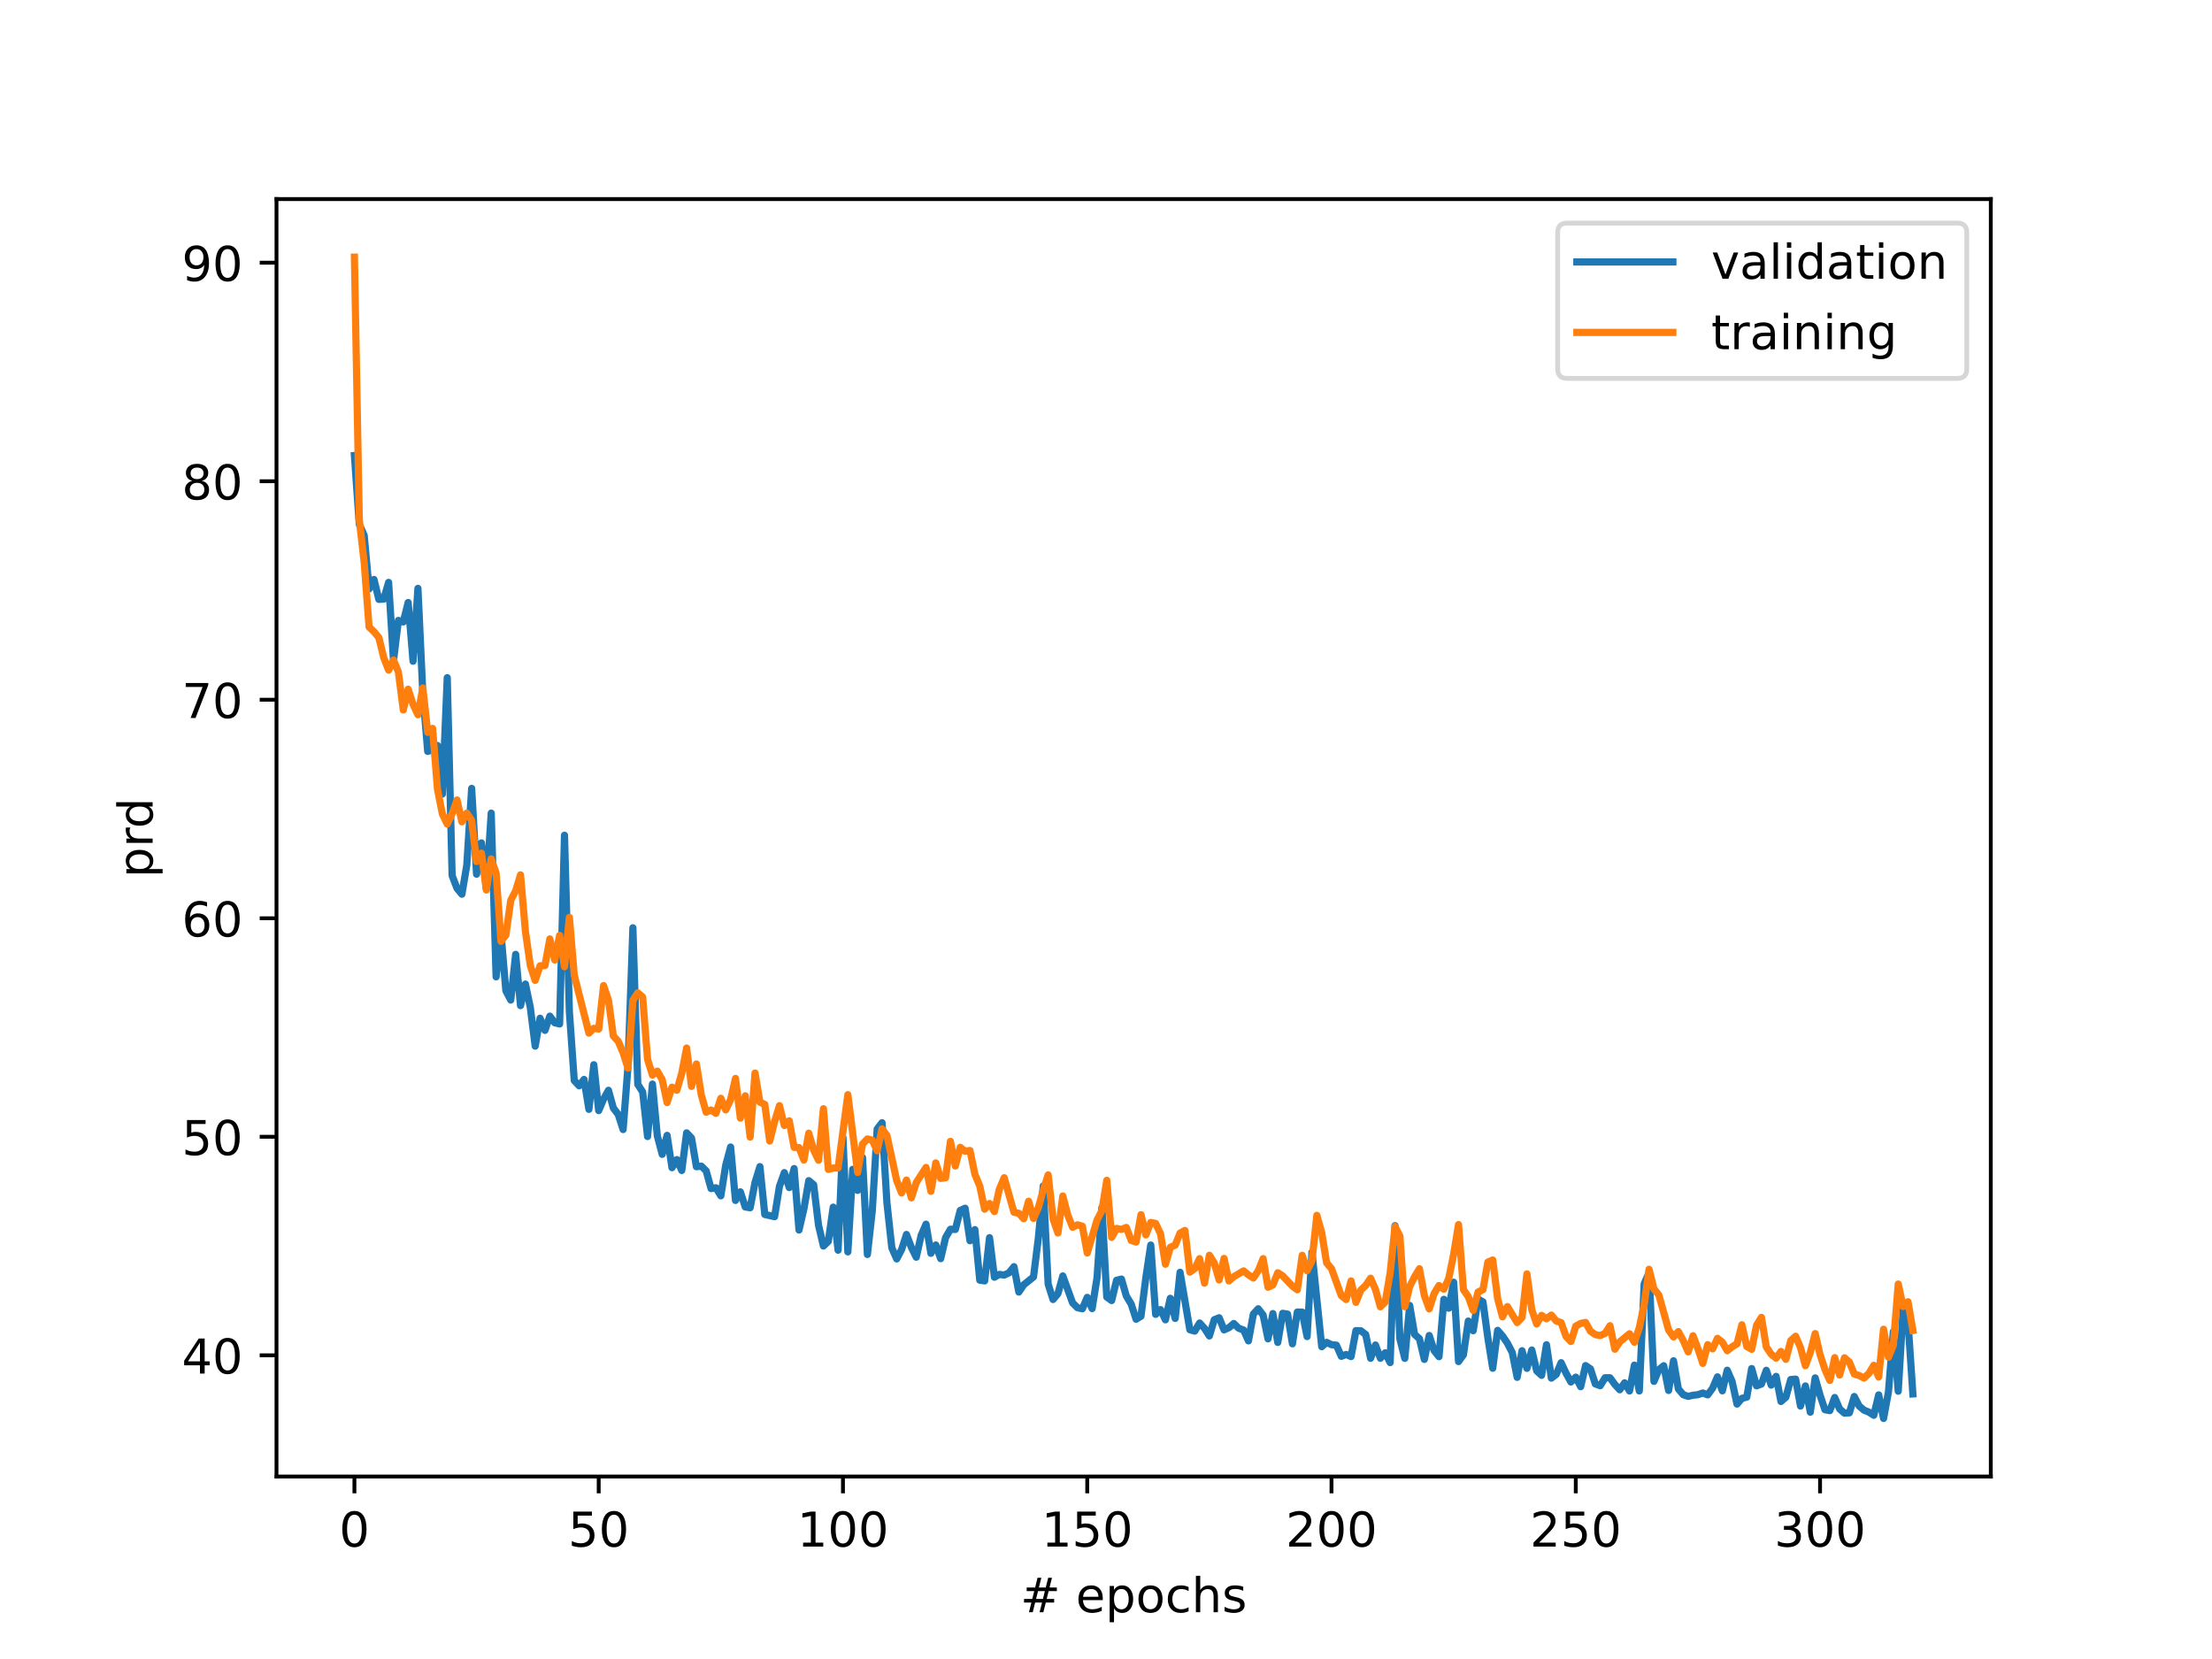 <?xml version="1.0" encoding="utf-8" standalone="no"?>
<!DOCTYPE svg PUBLIC "-//W3C//DTD SVG 1.1//EN"
  "http://www.w3.org/Graphics/SVG/1.1/DTD/svg11.dtd">
<!-- Created with matplotlib (https://matplotlib.org/) -->
<svg height="345.6pt" version="1.1" viewBox="0 0 460.8 345.6" width="460.8pt" xmlns="http://www.w3.org/2000/svg" xmlns:xlink="http://www.w3.org/1999/xlink">
 <defs>
  <style type="text/css">
*{stroke-linecap:butt;stroke-linejoin:round;}
  </style>
 </defs>
 <g id="figure_1">
  <g id="patch_1">
   <path d="M 0 345.6 
L 460.8 345.6 
L 460.8 0 
L 0 0 
z
" style="fill:#ffffff;"/>
  </g>
  <g id="axes_1">
   <g id="patch_2">
    <path d="M 57.6 307.584 
L 414.72 307.584 
L 414.72 41.472 
L 57.6 41.472 
z
" style="fill:#ffffff;"/>
   </g>
   <g id="matplotlib.axis_1">
    <g id="xtick_1">
     <g id="line2d_1">
      <defs>
       <path d="M 0 0 
L 0 3.5 
" id="m6b36d7f1b2" style="stroke:#000000;stroke-width:0.8;"/>
      </defs>
      <g>
       <use style="stroke:#000000;stroke-width:0.8;" x="73.833" xlink:href="#m6b36d7f1b2" y="307.584"/>
      </g>
     </g>
     <g id="text_1">
      <!-- 0 -->
      <defs>
       <path d="M 31.781 66.406 
Q 24.172 66.406 20.328 58.906 
Q 16.5 51.422 16.5 36.375 
Q 16.5 21.391 20.328 13.891 
Q 24.172 6.391 31.781 6.391 
Q 39.453 6.391 43.281 13.891 
Q 47.125 21.391 47.125 36.375 
Q 47.125 51.422 43.281 58.906 
Q 39.453 66.406 31.781 66.406 
z
M 31.781 74.219 
Q 44.047 74.219 50.516 64.516 
Q 56.984 54.828 56.984 36.375 
Q 56.984 17.969 50.516 8.266 
Q 44.047 -1.422 31.781 -1.422 
Q 19.531 -1.422 13.062 8.266 
Q 6.594 17.969 6.594 36.375 
Q 6.594 54.828 13.062 64.516 
Q 19.531 74.219 31.781 74.219 
z
" id="DejaVuSans-48"/>
      </defs>
      <g transform="translate(70.651 322.182)scale(0.1 -0.1)">
       <use xlink:href="#DejaVuSans-48"/>
      </g>
     </g>
    </g>
    <g id="xtick_2">
     <g id="line2d_2">
      <g>
       <use style="stroke:#000000;stroke-width:0.8;" x="124.719" xlink:href="#m6b36d7f1b2" y="307.584"/>
      </g>
     </g>
     <g id="text_2">
      <!-- 50 -->
      <defs>
       <path d="M 10.797 72.906 
L 49.516 72.906 
L 49.516 64.594 
L 19.828 64.594 
L 19.828 46.734 
Q 21.969 47.469 24.109 47.828 
Q 26.266 48.188 28.422 48.188 
Q 40.625 48.188 47.75 41.5 
Q 54.891 34.812 54.891 23.391 
Q 54.891 11.625 47.562 5.094 
Q 40.234 -1.422 26.906 -1.422 
Q 22.312 -1.422 17.547 -0.641 
Q 12.797 0.141 7.719 1.703 
L 7.719 11.625 
Q 12.109 9.234 16.797 8.062 
Q 21.484 6.891 26.703 6.891 
Q 35.156 6.891 40.078 11.328 
Q 45.016 15.766 45.016 23.391 
Q 45.016 31 40.078 35.438 
Q 35.156 39.891 26.703 39.891 
Q 22.75 39.891 18.812 39.016 
Q 14.891 38.141 10.797 36.281 
z
" id="DejaVuSans-53"/>
      </defs>
      <g transform="translate(118.357 322.182)scale(0.1 -0.1)">
       <use xlink:href="#DejaVuSans-53"/>
       <use x="63.623" xlink:href="#DejaVuSans-48"/>
      </g>
     </g>
    </g>
    <g id="xtick_3">
     <g id="line2d_3">
      <g>
       <use style="stroke:#000000;stroke-width:0.8;" x="175.605" xlink:href="#m6b36d7f1b2" y="307.584"/>
      </g>
     </g>
     <g id="text_3">
      <!-- 100 -->
      <defs>
       <path d="M 12.406 8.297 
L 28.516 8.297 
L 28.516 63.922 
L 10.984 60.406 
L 10.984 69.391 
L 28.422 72.906 
L 38.281 72.906 
L 38.281 8.297 
L 54.391 8.297 
L 54.391 0 
L 12.406 0 
z
" id="DejaVuSans-49"/>
      </defs>
      <g transform="translate(166.062 322.182)scale(0.1 -0.1)">
       <use xlink:href="#DejaVuSans-49"/>
       <use x="63.623" xlink:href="#DejaVuSans-48"/>
       <use x="127.246" xlink:href="#DejaVuSans-48"/>
      </g>
     </g>
    </g>
    <g id="xtick_4">
     <g id="line2d_4">
      <g>
       <use style="stroke:#000000;stroke-width:0.8;" x="226.492" xlink:href="#m6b36d7f1b2" y="307.584"/>
      </g>
     </g>
     <g id="text_4">
      <!-- 150 -->
      <g transform="translate(216.948 322.182)scale(0.1 -0.1)">
       <use xlink:href="#DejaVuSans-49"/>
       <use x="63.623" xlink:href="#DejaVuSans-53"/>
       <use x="127.246" xlink:href="#DejaVuSans-48"/>
      </g>
     </g>
    </g>
    <g id="xtick_5">
     <g id="line2d_5">
      <g>
       <use style="stroke:#000000;stroke-width:0.8;" x="277.378" xlink:href="#m6b36d7f1b2" y="307.584"/>
      </g>
     </g>
     <g id="text_5">
      <!-- 200 -->
      <defs>
       <path d="M 19.188 8.297 
L 53.609 8.297 
L 53.609 0 
L 7.328 0 
L 7.328 8.297 
Q 12.938 14.109 22.625 23.891 
Q 32.328 33.688 34.812 36.531 
Q 39.547 41.844 41.422 45.531 
Q 43.312 49.219 43.312 52.781 
Q 43.312 58.594 39.234 62.25 
Q 35.156 65.922 28.609 65.922 
Q 23.969 65.922 18.812 64.312 
Q 13.672 62.703 7.812 59.422 
L 7.812 69.391 
Q 13.766 71.781 18.938 73 
Q 24.125 74.219 28.422 74.219 
Q 39.75 74.219 46.484 68.547 
Q 53.219 62.891 53.219 53.422 
Q 53.219 48.922 51.531 44.891 
Q 49.859 40.875 45.406 35.406 
Q 44.188 33.984 37.641 27.219 
Q 31.109 20.453 19.188 8.297 
z
" id="DejaVuSans-50"/>
      </defs>
      <g transform="translate(267.834 322.182)scale(0.1 -0.1)">
       <use xlink:href="#DejaVuSans-50"/>
       <use x="63.623" xlink:href="#DejaVuSans-48"/>
       <use x="127.246" xlink:href="#DejaVuSans-48"/>
      </g>
     </g>
    </g>
    <g id="xtick_6">
     <g id="line2d_6">
      <g>
       <use style="stroke:#000000;stroke-width:0.8;" x="328.264" xlink:href="#m6b36d7f1b2" y="307.584"/>
      </g>
     </g>
     <g id="text_6">
      <!-- 250 -->
      <g transform="translate(318.72 322.182)scale(0.1 -0.1)">
       <use xlink:href="#DejaVuSans-50"/>
       <use x="63.623" xlink:href="#DejaVuSans-53"/>
       <use x="127.246" xlink:href="#DejaVuSans-48"/>
      </g>
     </g>
    </g>
    <g id="xtick_7">
     <g id="line2d_7">
      <g>
       <use style="stroke:#000000;stroke-width:0.8;" x="379.15" xlink:href="#m6b36d7f1b2" y="307.584"/>
      </g>
     </g>
     <g id="text_7">
      <!-- 300 -->
      <defs>
       <path d="M 40.578 39.312 
Q 47.656 37.797 51.625 33 
Q 55.609 28.219 55.609 21.188 
Q 55.609 10.406 48.188 4.484 
Q 40.766 -1.422 27.094 -1.422 
Q 22.516 -1.422 17.656 -0.516 
Q 12.797 0.391 7.625 2.203 
L 7.625 11.719 
Q 11.719 9.328 16.594 8.109 
Q 21.484 6.891 26.812 6.891 
Q 36.078 6.891 40.938 10.547 
Q 45.797 14.203 45.797 21.188 
Q 45.797 27.641 41.281 31.266 
Q 36.766 34.906 28.719 34.906 
L 20.219 34.906 
L 20.219 43.016 
L 29.109 43.016 
Q 36.375 43.016 40.234 45.922 
Q 44.094 48.828 44.094 54.297 
Q 44.094 59.906 40.109 62.906 
Q 36.141 65.922 28.719 65.922 
Q 24.656 65.922 20.016 65.031 
Q 15.375 64.156 9.812 62.312 
L 9.812 71.094 
Q 15.438 72.656 20.344 73.438 
Q 25.25 74.219 29.594 74.219 
Q 40.828 74.219 47.359 69.109 
Q 53.906 64.016 53.906 55.328 
Q 53.906 49.266 50.438 45.094 
Q 46.969 40.922 40.578 39.312 
z
" id="DejaVuSans-51"/>
      </defs>
      <g transform="translate(369.607 322.182)scale(0.1 -0.1)">
       <use xlink:href="#DejaVuSans-51"/>
       <use x="63.623" xlink:href="#DejaVuSans-48"/>
       <use x="127.246" xlink:href="#DejaVuSans-48"/>
      </g>
     </g>
    </g>
    <g id="text_8">
     <!-- # epochs -->
     <defs>
      <path d="M 51.125 44 
L 36.922 44 
L 32.812 27.688 
L 47.125 27.688 
z
M 43.797 71.781 
L 38.719 51.516 
L 52.984 51.516 
L 58.109 71.781 
L 65.922 71.781 
L 60.891 51.516 
L 76.125 51.516 
L 76.125 44 
L 58.984 44 
L 54.984 27.688 
L 70.516 27.688 
L 70.516 20.219 
L 53.078 20.219 
L 48 0 
L 40.188 0 
L 45.219 20.219 
L 30.906 20.219 
L 25.875 0 
L 18.016 0 
L 23.094 20.219 
L 7.719 20.219 
L 7.719 27.688 
L 24.906 27.688 
L 29 44 
L 13.281 44 
L 13.281 51.516 
L 30.906 51.516 
L 35.891 71.781 
z
" id="DejaVuSans-35"/>
      <path id="DejaVuSans-32"/>
      <path d="M 56.203 29.594 
L 56.203 25.203 
L 14.891 25.203 
Q 15.484 15.922 20.484 11.062 
Q 25.484 6.203 34.422 6.203 
Q 39.594 6.203 44.453 7.469 
Q 49.312 8.734 54.109 11.281 
L 54.109 2.781 
Q 49.266 0.734 44.188 -0.344 
Q 39.109 -1.422 33.891 -1.422 
Q 20.797 -1.422 13.156 6.188 
Q 5.516 13.812 5.516 26.812 
Q 5.516 40.234 12.766 48.109 
Q 20.016 56 32.328 56 
Q 43.359 56 49.781 48.891 
Q 56.203 41.797 56.203 29.594 
z
M 47.219 32.234 
Q 47.125 39.594 43.094 43.984 
Q 39.062 48.391 32.422 48.391 
Q 24.906 48.391 20.391 44.141 
Q 15.875 39.891 15.188 32.172 
z
" id="DejaVuSans-101"/>
      <path d="M 18.109 8.203 
L 18.109 -20.797 
L 9.078 -20.797 
L 9.078 54.688 
L 18.109 54.688 
L 18.109 46.391 
Q 20.953 51.266 25.266 53.625 
Q 29.594 56 35.594 56 
Q 45.562 56 51.781 48.094 
Q 58.016 40.188 58.016 27.297 
Q 58.016 14.406 51.781 6.484 
Q 45.562 -1.422 35.594 -1.422 
Q 29.594 -1.422 25.266 0.953 
Q 20.953 3.328 18.109 8.203 
z
M 48.688 27.297 
Q 48.688 37.203 44.609 42.844 
Q 40.531 48.484 33.406 48.484 
Q 26.266 48.484 22.188 42.844 
Q 18.109 37.203 18.109 27.297 
Q 18.109 17.391 22.188 11.75 
Q 26.266 6.109 33.406 6.109 
Q 40.531 6.109 44.609 11.75 
Q 48.688 17.391 48.688 27.297 
z
" id="DejaVuSans-112"/>
      <path d="M 30.609 48.391 
Q 23.391 48.391 19.188 42.75 
Q 14.984 37.109 14.984 27.297 
Q 14.984 17.484 19.156 11.844 
Q 23.344 6.203 30.609 6.203 
Q 37.797 6.203 41.984 11.859 
Q 46.188 17.531 46.188 27.297 
Q 46.188 37.016 41.984 42.703 
Q 37.797 48.391 30.609 48.391 
z
M 30.609 56 
Q 42.328 56 49.016 48.375 
Q 55.719 40.766 55.719 27.297 
Q 55.719 13.875 49.016 6.219 
Q 42.328 -1.422 30.609 -1.422 
Q 18.844 -1.422 12.172 6.219 
Q 5.516 13.875 5.516 27.297 
Q 5.516 40.766 12.172 48.375 
Q 18.844 56 30.609 56 
z
" id="DejaVuSans-111"/>
      <path d="M 48.781 52.594 
L 48.781 44.188 
Q 44.969 46.297 41.141 47.344 
Q 37.312 48.391 33.406 48.391 
Q 24.656 48.391 19.812 42.844 
Q 14.984 37.312 14.984 27.297 
Q 14.984 17.281 19.812 11.734 
Q 24.656 6.203 33.406 6.203 
Q 37.312 6.203 41.141 7.25 
Q 44.969 8.297 48.781 10.406 
L 48.781 2.094 
Q 45.016 0.344 40.984 -0.531 
Q 36.969 -1.422 32.422 -1.422 
Q 20.062 -1.422 12.781 6.344 
Q 5.516 14.109 5.516 27.297 
Q 5.516 40.672 12.859 48.328 
Q 20.219 56 33.016 56 
Q 37.156 56 41.109 55.141 
Q 45.062 54.297 48.781 52.594 
z
" id="DejaVuSans-99"/>
      <path d="M 54.891 33.016 
L 54.891 0 
L 45.906 0 
L 45.906 32.719 
Q 45.906 40.484 42.875 44.328 
Q 39.844 48.188 33.797 48.188 
Q 26.516 48.188 22.312 43.547 
Q 18.109 38.922 18.109 30.906 
L 18.109 0 
L 9.078 0 
L 9.078 75.984 
L 18.109 75.984 
L 18.109 46.188 
Q 21.344 51.125 25.703 53.562 
Q 30.078 56 35.797 56 
Q 45.219 56 50.047 50.172 
Q 54.891 44.344 54.891 33.016 
z
" id="DejaVuSans-104"/>
      <path d="M 44.281 53.078 
L 44.281 44.578 
Q 40.484 46.531 36.375 47.5 
Q 32.281 48.484 27.875 48.484 
Q 21.188 48.484 17.844 46.438 
Q 14.5 44.391 14.5 40.281 
Q 14.5 37.156 16.891 35.375 
Q 19.281 33.594 26.516 31.984 
L 29.594 31.297 
Q 39.156 29.25 43.188 25.516 
Q 47.219 21.781 47.219 15.094 
Q 47.219 7.469 41.188 3.016 
Q 35.156 -1.422 24.609 -1.422 
Q 20.219 -1.422 15.453 -0.562 
Q 10.688 0.297 5.422 2 
L 5.422 11.281 
Q 10.406 8.688 15.234 7.391 
Q 20.062 6.109 24.812 6.109 
Q 31.156 6.109 34.562 8.281 
Q 37.984 10.453 37.984 14.406 
Q 37.984 18.062 35.516 20.016 
Q 33.062 21.969 24.703 23.781 
L 21.578 24.516 
Q 13.234 26.266 9.516 29.906 
Q 5.812 33.547 5.812 39.891 
Q 5.812 47.609 11.281 51.797 
Q 16.75 56 26.812 56 
Q 31.781 56 36.172 55.266 
Q 40.578 54.547 44.281 53.078 
z
" id="DejaVuSans-115"/>
     </defs>
     <g transform="translate(212.548 335.861)scale(0.1 -0.1)">
      <use xlink:href="#DejaVuSans-35"/>
      <use x="83.789" xlink:href="#DejaVuSans-32"/>
      <use x="115.576" xlink:href="#DejaVuSans-101"/>
      <use x="177.1" xlink:href="#DejaVuSans-112"/>
      <use x="240.576" xlink:href="#DejaVuSans-111"/>
      <use x="301.758" xlink:href="#DejaVuSans-99"/>
      <use x="356.738" xlink:href="#DejaVuSans-104"/>
      <use x="420.117" xlink:href="#DejaVuSans-115"/>
     </g>
    </g>
   </g>
   <g id="matplotlib.axis_2">
    <g id="ytick_1">
     <g id="line2d_8">
      <defs>
       <path d="M 0 0 
L -3.5 0 
" id="md742204d28" style="stroke:#000000;stroke-width:0.8;"/>
      </defs>
      <g>
       <use style="stroke:#000000;stroke-width:0.8;" x="57.6" xlink:href="#md742204d28" y="282.333"/>
      </g>
     </g>
     <g id="text_9">
      <!-- 40 -->
      <defs>
       <path d="M 37.797 64.312 
L 12.891 25.391 
L 37.797 25.391 
z
M 35.203 72.906 
L 47.609 72.906 
L 47.609 25.391 
L 58.016 25.391 
L 58.016 17.188 
L 47.609 17.188 
L 47.609 0 
L 37.797 0 
L 37.797 17.188 
L 4.891 17.188 
L 4.891 26.703 
z
" id="DejaVuSans-52"/>
      </defs>
      <g transform="translate(37.875 286.133)scale(0.1 -0.1)">
       <use xlink:href="#DejaVuSans-52"/>
       <use x="63.623" xlink:href="#DejaVuSans-48"/>
      </g>
     </g>
    </g>
    <g id="ytick_2">
     <g id="line2d_9">
      <g>
       <use style="stroke:#000000;stroke-width:0.8;" x="57.6" xlink:href="#md742204d28" y="236.812"/>
      </g>
     </g>
     <g id="text_10">
      <!-- 50 -->
      <g transform="translate(37.875 240.611)scale(0.1 -0.1)">
       <use xlink:href="#DejaVuSans-53"/>
       <use x="63.623" xlink:href="#DejaVuSans-48"/>
      </g>
     </g>
    </g>
    <g id="ytick_3">
     <g id="line2d_10">
      <g>
       <use style="stroke:#000000;stroke-width:0.8;" x="57.6" xlink:href="#md742204d28" y="191.291"/>
      </g>
     </g>
     <g id="text_11">
      <!-- 60 -->
      <defs>
       <path d="M 33.016 40.375 
Q 26.375 40.375 22.484 35.828 
Q 18.609 31.297 18.609 23.391 
Q 18.609 15.531 22.484 10.953 
Q 26.375 6.391 33.016 6.391 
Q 39.656 6.391 43.531 10.953 
Q 47.406 15.531 47.406 23.391 
Q 47.406 31.297 43.531 35.828 
Q 39.656 40.375 33.016 40.375 
z
M 52.594 71.297 
L 52.594 62.312 
Q 48.875 64.062 45.094 64.984 
Q 41.312 65.922 37.594 65.922 
Q 27.828 65.922 22.672 59.328 
Q 17.531 52.734 16.797 39.406 
Q 19.672 43.656 24.016 45.922 
Q 28.375 48.188 33.594 48.188 
Q 44.578 48.188 50.953 41.516 
Q 57.328 34.859 57.328 23.391 
Q 57.328 12.156 50.688 5.359 
Q 44.047 -1.422 33.016 -1.422 
Q 20.359 -1.422 13.672 8.266 
Q 6.984 17.969 6.984 36.375 
Q 6.984 53.656 15.188 63.938 
Q 23.391 74.219 37.203 74.219 
Q 40.922 74.219 44.703 73.484 
Q 48.484 72.75 52.594 71.297 
z
" id="DejaVuSans-54"/>
      </defs>
      <g transform="translate(37.875 195.09)scale(0.1 -0.1)">
       <use xlink:href="#DejaVuSans-54"/>
       <use x="63.623" xlink:href="#DejaVuSans-48"/>
      </g>
     </g>
    </g>
    <g id="ytick_4">
     <g id="line2d_11">
      <g>
       <use style="stroke:#000000;stroke-width:0.8;" x="57.6" xlink:href="#md742204d28" y="145.769"/>
      </g>
     </g>
     <g id="text_12">
      <!-- 70 -->
      <defs>
       <path d="M 8.203 72.906 
L 55.078 72.906 
L 55.078 68.703 
L 28.609 0 
L 18.312 0 
L 43.219 64.594 
L 8.203 64.594 
z
" id="DejaVuSans-55"/>
      </defs>
      <g transform="translate(37.875 149.569)scale(0.1 -0.1)">
       <use xlink:href="#DejaVuSans-55"/>
       <use x="63.623" xlink:href="#DejaVuSans-48"/>
      </g>
     </g>
    </g>
    <g id="ytick_5">
     <g id="line2d_12">
      <g>
       <use style="stroke:#000000;stroke-width:0.8;" x="57.6" xlink:href="#md742204d28" y="100.248"/>
      </g>
     </g>
     <g id="text_13">
      <!-- 80 -->
      <defs>
       <path d="M 31.781 34.625 
Q 24.75 34.625 20.719 30.859 
Q 16.703 27.094 16.703 20.516 
Q 16.703 13.922 20.719 10.156 
Q 24.75 6.391 31.781 6.391 
Q 38.812 6.391 42.859 10.172 
Q 46.922 13.969 46.922 20.516 
Q 46.922 27.094 42.891 30.859 
Q 38.875 34.625 31.781 34.625 
z
M 21.922 38.812 
Q 15.578 40.375 12.031 44.719 
Q 8.5 49.078 8.5 55.328 
Q 8.5 64.062 14.719 69.141 
Q 20.953 74.219 31.781 74.219 
Q 42.672 74.219 48.875 69.141 
Q 55.078 64.062 55.078 55.328 
Q 55.078 49.078 51.531 44.719 
Q 48 40.375 41.703 38.812 
Q 48.828 37.156 52.797 32.312 
Q 56.781 27.484 56.781 20.516 
Q 56.781 9.906 50.312 4.234 
Q 43.844 -1.422 31.781 -1.422 
Q 19.734 -1.422 13.25 4.234 
Q 6.781 9.906 6.781 20.516 
Q 6.781 27.484 10.781 32.312 
Q 14.797 37.156 21.922 38.812 
z
M 18.312 54.391 
Q 18.312 48.734 21.844 45.562 
Q 25.391 42.391 31.781 42.391 
Q 38.141 42.391 41.719 45.562 
Q 45.312 48.734 45.312 54.391 
Q 45.312 60.062 41.719 63.234 
Q 38.141 66.406 31.781 66.406 
Q 25.391 66.406 21.844 63.234 
Q 18.312 60.062 18.312 54.391 
z
" id="DejaVuSans-56"/>
      </defs>
      <g transform="translate(37.875 104.047)scale(0.1 -0.1)">
       <use xlink:href="#DejaVuSans-56"/>
       <use x="63.623" xlink:href="#DejaVuSans-48"/>
      </g>
     </g>
    </g>
    <g id="ytick_6">
     <g id="line2d_13">
      <g>
       <use style="stroke:#000000;stroke-width:0.8;" x="57.6" xlink:href="#md742204d28" y="54.727"/>
      </g>
     </g>
     <g id="text_14">
      <!-- 90 -->
      <defs>
       <path d="M 10.984 1.516 
L 10.984 10.5 
Q 14.703 8.734 18.5 7.812 
Q 22.312 6.891 25.984 6.891 
Q 35.75 6.891 40.891 13.453 
Q 46.047 20.016 46.781 33.406 
Q 43.953 29.203 39.594 26.953 
Q 35.25 24.703 29.984 24.703 
Q 19.047 24.703 12.672 31.312 
Q 6.297 37.938 6.297 49.422 
Q 6.297 60.641 12.938 67.422 
Q 19.578 74.219 30.609 74.219 
Q 43.266 74.219 49.922 64.516 
Q 56.594 54.828 56.594 36.375 
Q 56.594 19.141 48.406 8.859 
Q 40.234 -1.422 26.422 -1.422 
Q 22.703 -1.422 18.891 -0.688 
Q 15.094 0.047 10.984 1.516 
z
M 30.609 32.422 
Q 37.25 32.422 41.125 36.953 
Q 45.016 41.5 45.016 49.422 
Q 45.016 57.281 41.125 61.844 
Q 37.25 66.406 30.609 66.406 
Q 23.969 66.406 20.094 61.844 
Q 16.219 57.281 16.219 49.422 
Q 16.219 41.5 20.094 36.953 
Q 23.969 32.422 30.609 32.422 
z
" id="DejaVuSans-57"/>
      </defs>
      <g transform="translate(37.875 58.526)scale(0.1 -0.1)">
       <use xlink:href="#DejaVuSans-57"/>
       <use x="63.623" xlink:href="#DejaVuSans-48"/>
      </g>
     </g>
    </g>
    <g id="text_15">
     <!-- prd -->
     <defs>
      <path d="M 41.109 46.297 
Q 39.594 47.172 37.812 47.578 
Q 36.031 48 33.891 48 
Q 26.266 48 22.188 43.047 
Q 18.109 38.094 18.109 28.812 
L 18.109 0 
L 9.078 0 
L 9.078 54.688 
L 18.109 54.688 
L 18.109 46.188 
Q 20.953 51.172 25.484 53.578 
Q 30.031 56 36.531 56 
Q 37.453 56 38.578 55.875 
Q 39.703 55.766 41.062 55.516 
z
" id="DejaVuSans-114"/>
      <path d="M 45.406 46.391 
L 45.406 75.984 
L 54.391 75.984 
L 54.391 0 
L 45.406 0 
L 45.406 8.203 
Q 42.578 3.328 38.25 0.953 
Q 33.938 -1.422 27.875 -1.422 
Q 17.969 -1.422 11.734 6.484 
Q 5.516 14.406 5.516 27.297 
Q 5.516 40.188 11.734 48.094 
Q 17.969 56 27.875 56 
Q 33.938 56 38.25 53.625 
Q 42.578 51.266 45.406 46.391 
z
M 14.797 27.297 
Q 14.797 17.391 18.875 11.75 
Q 22.953 6.109 30.078 6.109 
Q 37.203 6.109 41.297 11.75 
Q 45.406 17.391 45.406 27.297 
Q 45.406 37.203 41.297 42.844 
Q 37.203 48.484 30.078 48.484 
Q 22.953 48.484 18.875 42.844 
Q 14.797 37.203 14.797 27.297 
z
" id="DejaVuSans-100"/>
     </defs>
     <g transform="translate(31.795 182.844)rotate(-90)scale(0.1 -0.1)">
      <use xlink:href="#DejaVuSans-112"/>
      <use x="63.477" xlink:href="#DejaVuSans-114"/>
      <use x="102.84" xlink:href="#DejaVuSans-100"/>
     </g>
    </g>
   </g>
   <g id="line2d_14">
    <path clip-path="url(#p3f1d540e69)" d="M 73.833 94.898 
L 74.85 109.27 
L 75.868 111.535 
L 76.886 122.685 
L 77.904 120.717 
L 78.921 124.86 
L 79.939 124.805 
L 80.957 121.321 
L 81.975 137.635 
L 82.992 129.245 
L 84.01 129.558 
L 85.028 125.514 
L 86.045 137.749 
L 87.063 122.572 
L 88.081 144.403 
L 89.099 156.534 
L 90.116 156.17 
L 91.134 155.302 
L 92.152 165.414 
L 93.17 141.178 
L 94.187 182.407 
L 95.205 185.059 
L 96.223 186.282 
L 97.24 180.223 
L 98.258 164.237 
L 99.276 182.107 
L 100.294 175.592 
L 101.311 185.128 
L 102.329 169.389 
L 103.347 203.494 
L 104.365 194.429 
L 105.382 206.401 
L 106.4 208.33 
L 107.418 198.812 
L 108.435 209.491 
L 109.453 205.003 
L 110.471 209.859 
L 111.489 217.93 
L 112.506 212.12 
L 113.524 214.645 
L 114.542 211.679 
L 115.559 213.06 
L 116.577 213.313 
L 117.595 173.999 
L 118.613 210.774 
L 119.63 225.099 
L 120.648 226.191 
L 121.666 224.869 
L 122.684 231.096 
L 123.701 221.804 
L 124.719 231.358 
L 125.737 228.965 
L 126.754 227.13 
L 127.772 230.83 
L 128.79 232.159 
L 129.808 235.303 
L 130.825 222.062 
L 131.843 193.276 
L 132.861 225.887 
L 133.879 227.471 
L 134.896 236.757 
L 135.914 225.831 
L 136.932 236.632 
L 137.949 240.471 
L 138.967 236.518 
L 139.985 243.251 
L 141.003 241.568 
L 142.02 243.833 
L 143.038 235.994 
L 144.056 237.076 
L 145.074 243.048 
L 146.091 242.924 
L 147.109 243.915 
L 148.127 247.6 
L 149.144 247.439 
L 150.162 249.113 
L 151.18 242.745 
L 152.198 238.944 
L 153.215 250.072 
L 154.233 248.287 
L 155.251 251.431 
L 156.269 251.6 
L 157.286 246.332 
L 158.304 243.027 
L 159.322 252.999 
L 161.357 253.457 
L 162.375 247.133 
L 163.393 244.279 
L 164.41 247.393 
L 165.428 243.439 
L 166.446 256.236 
L 167.464 251.845 
L 168.481 245.954 
L 169.499 246.796 
L 170.517 255.261 
L 171.534 259.577 
L 172.552 258.6 
L 173.57 251.471 
L 174.588 260.443 
L 175.605 236.982 
L 176.623 260.793 
L 177.641 243.595 
L 178.658 247.981 
L 179.676 241.125 
L 180.694 261.33 
L 181.712 252.247 
L 182.729 235.198 
L 183.747 233.883 
L 184.765 250.586 
L 185.783 259.947 
L 186.8 262.257 
L 187.818 260.303 
L 188.836 257.162 
L 189.853 259.852 
L 190.871 261.9 
L 191.889 257.357 
L 192.907 255.015 
L 193.924 261.083 
L 194.942 259.352 
L 195.96 262.204 
L 196.978 257.823 
L 197.995 256.072 
L 199.013 256.121 
L 200.031 252.161 
L 201.048 251.695 
L 202.066 258.468 
L 203.084 256.153 
L 204.102 266.681 
L 205.119 266.836 
L 206.137 257.828 
L 207.155 266.067 
L 208.173 265.479 
L 209.19 265.62 
L 210.208 265.141 
L 211.226 263.873 
L 212.243 269.161 
L 213.261 267.644 
L 215.297 266.01 
L 216.314 257.854 
L 217.332 247.051 
L 218.35 267.505 
L 219.368 270.709 
L 220.385 269.49 
L 221.403 265.802 
L 223.438 271.413 
L 224.456 272.419 
L 225.474 272.643 
L 226.492 270.265 
L 227.509 272.602 
L 228.527 266.216 
L 229.545 251.579 
L 230.563 270.202 
L 231.58 270.928 
L 232.598 266.706 
L 233.616 266.46 
L 234.633 269.978 
L 235.651 271.67 
L 236.669 274.82 
L 237.687 274.196 
L 238.704 266.127 
L 239.722 259.366 
L 240.74 273.804 
L 241.757 272.814 
L 242.775 274.94 
L 243.793 270.459 
L 244.811 274.65 
L 245.828 265.044 
L 247.864 277.004 
L 248.882 277.298 
L 249.899 275.605 
L 250.917 276.715 
L 251.935 278.301 
L 252.952 274.929 
L 253.97 274.512 
L 254.988 277.036 
L 256.006 276.579 
L 257.023 275.714 
L 258.041 276.698 
L 259.059 277.063 
L 260.077 279.327 
L 261.094 273.741 
L 262.112 272.641 
L 263.13 273.949 
L 264.147 278.91 
L 265.165 273.641 
L 266.183 279.65 
L 267.201 273.587 
L 268.218 273.75 
L 269.236 279.936 
L 270.254 273.323 
L 271.272 273.338 
L 272.289 278.428 
L 273.307 260.854 
L 275.342 280.545 
L 276.36 279.639 
L 277.378 280.126 
L 278.396 280.223 
L 279.413 282.545 
L 280.431 282.16 
L 281.449 282.601 
L 282.467 277.191 
L 283.484 277.224 
L 284.502 278 
L 285.52 282.957 
L 286.537 280.191 
L 287.555 282.948 
L 288.573 281.814 
L 289.591 283.851 
L 290.608 255.331 
L 291.626 278.909 
L 292.644 282.969 
L 293.662 271.946 
L 294.679 277.971 
L 295.697 278.882 
L 296.715 283.19 
L 297.732 278.207 
L 298.75 281.351 
L 299.768 282.62 
L 300.786 270.676 
L 301.803 272.52 
L 302.821 267.114 
L 303.839 283.641 
L 304.856 282.232 
L 305.874 275.203 
L 306.892 277.211 
L 307.91 270.638 
L 308.927 271.201 
L 309.945 278.678 
L 310.963 285.034 
L 311.981 277.139 
L 312.998 278.303 
L 314.016 279.806 
L 315.034 281.773 
L 316.051 286.926 
L 317.069 281.382 
L 318.087 285.053 
L 319.105 281.233 
L 320.122 285.57 
L 321.14 286.508 
L 322.158 280.137 
L 323.176 287.091 
L 324.193 286.305 
L 325.211 283.876 
L 326.229 286.043 
L 327.246 287.894 
L 328.264 286.883 
L 329.282 288.874 
L 330.3 284.475 
L 331.317 285.165 
L 332.335 288.293 
L 333.353 288.67 
L 334.371 287.011 
L 335.388 287.014 
L 336.406 288.405 
L 337.424 289.511 
L 338.441 288.064 
L 339.459 289.761 
L 340.477 284.377 
L 341.495 289.761 
L 342.512 267.454 
L 343.53 265.123 
L 344.548 287.761 
L 345.566 285.32 
L 346.583 284.506 
L 347.601 289.656 
L 348.619 283.479 
L 349.636 289.353 
L 350.654 290.542 
L 351.672 290.89 
L 352.69 290.656 
L 353.707 290.539 
L 354.725 290.183 
L 355.743 290.578 
L 356.761 289.186 
L 357.778 286.826 
L 358.796 289.735 
L 359.814 285.444 
L 360.831 287.789 
L 361.849 292.493 
L 362.867 291.306 
L 363.885 291.051 
L 364.902 285.097 
L 365.92 288.699 
L 366.938 288.323 
L 367.955 285.455 
L 368.973 288.546 
L 369.991 286.722 
L 371.009 291.949 
L 372.026 291.067 
L 373.044 287.386 
L 374.062 287.3 
L 375.08 292.906 
L 376.097 288.718 
L 377.115 294.183 
L 378.133 287.041 
L 379.15 290.635 
L 380.168 293.667 
L 381.186 293.856 
L 382.204 291.128 
L 383.221 293.507 
L 384.239 294.382 
L 385.257 294.317 
L 386.275 290.92 
L 387.292 292.895 
L 388.31 293.761 
L 389.328 294.171 
L 390.345 294.828 
L 391.363 290.578 
L 392.381 295.488 
L 393.399 289.963 
L 394.416 277.397 
L 395.434 289.817 
L 396.452 272.726 
L 397.47 275.277 
L 398.487 290.38 
L 398.487 290.38 
" style="fill:none;stroke:#1f77b4;stroke-linecap:square;stroke-width:1.5;"/>
   </g>
   <g id="line2d_15">
    <path clip-path="url(#p3f1d540e69)" d="M 73.833 53.568 
L 74.85 108.297 
L 75.868 117.198 
L 76.886 130.621 
L 77.904 131.588 
L 78.921 132.825 
L 79.939 137.009 
L 80.957 139.599 
L 81.975 137.493 
L 82.992 139.994 
L 84.01 147.903 
L 85.028 143.575 
L 86.045 146.72 
L 87.063 148.893 
L 88.081 143.307 
L 89.099 152.543 
L 90.116 151.735 
L 91.134 164.392 
L 92.152 169.569 
L 93.17 171.668 
L 94.187 169.481 
L 95.205 166.654 
L 96.223 171.203 
L 97.24 169.376 
L 98.258 170.9 
L 99.276 179.471 
L 100.294 177.726 
L 101.311 185.399 
L 102.329 178.924 
L 103.347 181.865 
L 104.365 196.092 
L 105.382 194.811 
L 106.4 187.539 
L 107.418 185.59 
L 108.435 182.248 
L 109.453 194.005 
L 110.471 201.137 
L 111.489 204.231 
L 112.506 201.194 
L 113.524 201.155 
L 114.542 195.592 
L 115.559 199.984 
L 116.577 194.864 
L 117.595 201.397 
L 118.613 191.108 
L 119.63 203.154 
L 122.684 215.217 
L 123.701 214.221 
L 124.719 214.356 
L 125.737 205.324 
L 126.754 208.349 
L 127.772 215.824 
L 128.79 216.924 
L 129.808 219.336 
L 130.825 222.509 
L 131.843 208.382 
L 132.861 206.822 
L 133.879 207.706 
L 134.896 220.665 
L 135.914 223.957 
L 136.932 223.14 
L 137.949 224.914 
L 138.967 229.686 
L 139.985 226.481 
L 141.003 227.116 
L 142.02 223.572 
L 143.038 218.321 
L 144.056 226.307 
L 145.074 221.648 
L 146.091 228.103 
L 147.109 231.69 
L 148.127 231.232 
L 149.144 231.935 
L 150.162 228.792 
L 151.18 231.216 
L 152.198 229.065 
L 153.215 224.655 
L 154.233 232.922 
L 155.251 228.276 
L 156.269 236.876 
L 157.286 223.538 
L 158.304 229.599 
L 159.322 230.065 
L 160.339 237.698 
L 161.357 233.659 
L 162.375 230.33 
L 163.393 234.464 
L 164.41 233.479 
L 165.428 239.017 
L 166.446 239.055 
L 167.464 241.661 
L 168.481 236.063 
L 169.499 239.568 
L 170.517 241.698 
L 171.534 230.965 
L 172.552 243.597 
L 173.57 243.327 
L 174.588 243.315 
L 176.623 228.034 
L 178.658 244.24 
L 179.676 238.337 
L 180.694 237.262 
L 181.712 237.521 
L 182.729 239.724 
L 183.747 235.171 
L 184.765 236.536 
L 186.8 245.941 
L 187.818 248.516 
L 188.836 245.826 
L 189.853 249.536 
L 190.871 246.346 
L 192.907 243.202 
L 193.924 248.18 
L 194.942 242.258 
L 195.96 245.481 
L 196.978 245.355 
L 197.995 237.767 
L 199.013 242.902 
L 200.031 239.003 
L 201.048 239.82 
L 202.066 239.671 
L 203.084 244.627 
L 204.102 247.08 
L 205.119 251.89 
L 206.137 250.706 
L 207.155 252.391 
L 208.173 247.757 
L 209.19 245.343 
L 211.226 252.531 
L 212.243 252.75 
L 213.261 253.88 
L 214.279 250.246 
L 215.297 253.817 
L 216.314 251.584 
L 217.332 247.901 
L 218.35 244.759 
L 219.368 253.914 
L 220.385 256.849 
L 221.403 249.148 
L 222.421 253.08 
L 223.438 255.658 
L 224.456 255.153 
L 225.474 255.436 
L 226.492 261.02 
L 228.527 254.186 
L 229.545 252.192 
L 230.563 245.881 
L 231.58 257.77 
L 232.598 255.906 
L 233.616 256.103 
L 234.633 255.698 
L 235.651 258.407 
L 236.669 258.74 
L 237.687 253.044 
L 238.704 257.253 
L 239.722 254.658 
L 240.74 254.869 
L 241.757 257.008 
L 242.775 263.363 
L 243.793 259.833 
L 244.811 259.385 
L 245.828 256.875 
L 246.846 256.328 
L 247.864 265.002 
L 248.882 264.29 
L 249.899 262.201 
L 250.917 267.298 
L 251.935 261.494 
L 252.952 263.09 
L 253.97 266.646 
L 254.988 262.155 
L 256.006 266.838 
L 257.023 265.959 
L 259.059 264.751 
L 260.077 265.582 
L 261.094 266.235 
L 262.112 264.718 
L 263.13 262.198 
L 264.147 268.155 
L 265.165 267.673 
L 266.183 265.14 
L 267.201 265.784 
L 269.236 267.921 
L 270.254 268.686 
L 271.272 261.509 
L 272.289 264.708 
L 273.307 262.635 
L 274.325 253.176 
L 275.342 256.826 
L 276.36 263.071 
L 277.378 264.285 
L 279.413 269.895 
L 280.431 270.711 
L 281.449 266.839 
L 282.467 271.293 
L 283.484 268.743 
L 284.502 267.781 
L 285.52 266.273 
L 286.537 268.612 
L 287.555 272.229 
L 288.573 271.224 
L 289.591 265.19 
L 290.608 255.489 
L 291.626 257.525 
L 292.644 272.201 
L 293.662 267.991 
L 294.679 265.991 
L 295.697 264.302 
L 296.715 269.877 
L 297.732 272.665 
L 298.75 269.473 
L 299.768 267.8 
L 300.786 268.567 
L 301.803 266.306 
L 302.821 261.283 
L 303.839 255.105 
L 304.856 268.65 
L 305.874 270.127 
L 306.892 272.991 
L 307.91 269.152 
L 308.927 268.669 
L 309.945 262.933 
L 310.963 262.476 
L 311.981 270.513 
L 312.998 274.326 
L 314.016 272.181 
L 316.051 275.514 
L 317.069 274.454 
L 318.087 265.375 
L 319.105 272.871 
L 320.122 275.814 
L 321.14 274.016 
L 322.158 274.731 
L 323.176 273.952 
L 324.193 275.191 
L 325.211 275.517 
L 326.229 278.401 
L 327.246 279.458 
L 328.264 276.256 
L 329.282 275.695 
L 330.3 275.489 
L 331.317 277.315 
L 332.335 278.021 
L 333.353 278.215 
L 334.371 277.771 
L 335.388 276.168 
L 336.406 281.064 
L 337.424 279.528 
L 339.459 277.849 
L 340.477 279.627 
L 341.495 276.583 
L 342.512 271.763 
L 343.53 264.415 
L 344.548 268.527 
L 345.566 269.765 
L 347.601 277.069 
L 348.619 278.508 
L 349.636 277.392 
L 350.654 279.278 
L 351.672 281.617 
L 352.69 278.26 
L 353.707 280.964 
L 354.725 284.026 
L 355.743 280.12 
L 356.761 280.987 
L 357.778 278.802 
L 358.796 279.593 
L 359.814 281.382 
L 360.831 280.559 
L 361.849 279.944 
L 362.867 275.978 
L 363.885 280.501 
L 364.902 281.085 
L 365.92 276.089 
L 366.938 274.429 
L 367.955 280.619 
L 368.973 282.099 
L 369.991 282.933 
L 371.009 281.531 
L 372.026 283.174 
L 373.044 279.276 
L 374.062 278.362 
L 375.08 280.742 
L 376.097 284.5 
L 377.115 281.768 
L 378.133 277.815 
L 379.15 282.182 
L 380.168 285.287 
L 381.186 287.57 
L 382.204 282.821 
L 383.221 286.445 
L 384.239 282.848 
L 385.257 283.743 
L 386.275 286.235 
L 387.292 286.544 
L 388.31 287.076 
L 389.328 286.1 
L 390.345 284.419 
L 391.363 286.85 
L 392.381 276.906 
L 393.399 282.735 
L 394.416 280.218 
L 395.434 267.488 
L 396.452 272.168 
L 397.47 271.178 
L 398.487 277.157 
L 398.487 277.157 
" style="fill:none;stroke:#ff7f0e;stroke-linecap:square;stroke-width:1.5;"/>
   </g>
   <g id="patch_3">
    <path d="M 57.6 307.584 
L 57.6 41.472 
" style="fill:none;stroke:#000000;stroke-linecap:square;stroke-linejoin:miter;stroke-width:0.8;"/>
   </g>
   <g id="patch_4">
    <path d="M 414.72 307.584 
L 414.72 41.472 
" style="fill:none;stroke:#000000;stroke-linecap:square;stroke-linejoin:miter;stroke-width:0.8;"/>
   </g>
   <g id="patch_5">
    <path d="M 57.6 307.584 
L 414.72 307.584 
" style="fill:none;stroke:#000000;stroke-linecap:square;stroke-linejoin:miter;stroke-width:0.8;"/>
   </g>
   <g id="patch_6">
    <path d="M 57.6 41.472 
L 414.72 41.472 
" style="fill:none;stroke:#000000;stroke-linecap:square;stroke-linejoin:miter;stroke-width:0.8;"/>
   </g>
   <g id="legend_1">
    <g id="patch_7">
     <path d="M 326.486 78.828 
L 407.72 78.828 
Q 409.72 78.828 409.72 76.828 
L 409.72 48.472 
Q 409.72 46.472 407.72 46.472 
L 326.486 46.472 
Q 324.486 46.472 324.486 48.472 
L 324.486 76.828 
Q 324.486 78.828 326.486 78.828 
z
" style="fill:#ffffff;opacity:0.8;stroke:#cccccc;stroke-linejoin:miter;"/>
    </g>
    <g id="line2d_16">
     <path d="M 328.486 54.57 
L 348.486 54.57 
" style="fill:none;stroke:#1f77b4;stroke-linecap:square;stroke-width:1.5;"/>
    </g>
    <g id="line2d_17"/>
    <g id="text_16">
     <!-- validation -->
     <defs>
      <path d="M 2.984 54.688 
L 12.5 54.688 
L 29.594 8.797 
L 46.688 54.688 
L 56.203 54.688 
L 35.688 0 
L 23.484 0 
z
" id="DejaVuSans-118"/>
      <path d="M 34.281 27.484 
Q 23.391 27.484 19.188 25 
Q 14.984 22.516 14.984 16.5 
Q 14.984 11.719 18.141 8.906 
Q 21.297 6.109 26.703 6.109 
Q 34.188 6.109 38.703 11.406 
Q 43.219 16.703 43.219 25.484 
L 43.219 27.484 
z
M 52.203 31.203 
L 52.203 0 
L 43.219 0 
L 43.219 8.297 
Q 40.141 3.328 35.547 0.953 
Q 30.953 -1.422 24.312 -1.422 
Q 15.922 -1.422 10.953 3.297 
Q 6 8.016 6 15.922 
Q 6 25.141 12.172 29.828 
Q 18.359 34.516 30.609 34.516 
L 43.219 34.516 
L 43.219 35.406 
Q 43.219 41.609 39.141 45 
Q 35.062 48.391 27.688 48.391 
Q 23 48.391 18.547 47.266 
Q 14.109 46.141 10.016 43.891 
L 10.016 52.203 
Q 14.938 54.109 19.578 55.047 
Q 24.219 56 28.609 56 
Q 40.484 56 46.344 49.844 
Q 52.203 43.703 52.203 31.203 
z
" id="DejaVuSans-97"/>
      <path d="M 9.422 75.984 
L 18.406 75.984 
L 18.406 0 
L 9.422 0 
z
" id="DejaVuSans-108"/>
      <path d="M 9.422 54.688 
L 18.406 54.688 
L 18.406 0 
L 9.422 0 
z
M 9.422 75.984 
L 18.406 75.984 
L 18.406 64.594 
L 9.422 64.594 
z
" id="DejaVuSans-105"/>
      <path d="M 18.312 70.219 
L 18.312 54.688 
L 36.812 54.688 
L 36.812 47.703 
L 18.312 47.703 
L 18.312 18.016 
Q 18.312 11.328 20.141 9.422 
Q 21.969 7.516 27.594 7.516 
L 36.812 7.516 
L 36.812 0 
L 27.594 0 
Q 17.188 0 13.234 3.875 
Q 9.281 7.766 9.281 18.016 
L 9.281 47.703 
L 2.688 47.703 
L 2.688 54.688 
L 9.281 54.688 
L 9.281 70.219 
z
" id="DejaVuSans-116"/>
      <path d="M 54.891 33.016 
L 54.891 0 
L 45.906 0 
L 45.906 32.719 
Q 45.906 40.484 42.875 44.328 
Q 39.844 48.188 33.797 48.188 
Q 26.516 48.188 22.312 43.547 
Q 18.109 38.922 18.109 30.906 
L 18.109 0 
L 9.078 0 
L 9.078 54.688 
L 18.109 54.688 
L 18.109 46.188 
Q 21.344 51.125 25.703 53.562 
Q 30.078 56 35.797 56 
Q 45.219 56 50.047 50.172 
Q 54.891 44.344 54.891 33.016 
z
" id="DejaVuSans-110"/>
     </defs>
     <g transform="translate(356.486 58.07)scale(0.1 -0.1)">
      <use xlink:href="#DejaVuSans-118"/>
      <use x="59.18" xlink:href="#DejaVuSans-97"/>
      <use x="120.459" xlink:href="#DejaVuSans-108"/>
      <use x="148.242" xlink:href="#DejaVuSans-105"/>
      <use x="176.025" xlink:href="#DejaVuSans-100"/>
      <use x="239.502" xlink:href="#DejaVuSans-97"/>
      <use x="300.781" xlink:href="#DejaVuSans-116"/>
      <use x="339.99" xlink:href="#DejaVuSans-105"/>
      <use x="367.773" xlink:href="#DejaVuSans-111"/>
      <use x="428.955" xlink:href="#DejaVuSans-110"/>
     </g>
    </g>
    <g id="line2d_18">
     <path d="M 328.486 69.249 
L 348.486 69.249 
" style="fill:none;stroke:#ff7f0e;stroke-linecap:square;stroke-width:1.5;"/>
    </g>
    <g id="line2d_19"/>
    <g id="text_17">
     <!-- training -->
     <defs>
      <path d="M 45.406 27.984 
Q 45.406 37.75 41.375 43.109 
Q 37.359 48.484 30.078 48.484 
Q 22.859 48.484 18.828 43.109 
Q 14.797 37.75 14.797 27.984 
Q 14.797 18.266 18.828 12.891 
Q 22.859 7.516 30.078 7.516 
Q 37.359 7.516 41.375 12.891 
Q 45.406 18.266 45.406 27.984 
z
M 54.391 6.781 
Q 54.391 -7.172 48.188 -13.984 
Q 42 -20.797 29.203 -20.797 
Q 24.469 -20.797 20.266 -20.094 
Q 16.062 -19.391 12.109 -17.922 
L 12.109 -9.188 
Q 16.062 -11.328 19.922 -12.344 
Q 23.781 -13.375 27.781 -13.375 
Q 36.625 -13.375 41.016 -8.766 
Q 45.406 -4.156 45.406 5.172 
L 45.406 9.625 
Q 42.625 4.781 38.281 2.391 
Q 33.938 0 27.875 0 
Q 17.828 0 11.672 7.656 
Q 5.516 15.328 5.516 27.984 
Q 5.516 40.672 11.672 48.328 
Q 17.828 56 27.875 56 
Q 33.938 56 38.281 53.609 
Q 42.625 51.219 45.406 46.391 
L 45.406 54.688 
L 54.391 54.688 
z
" id="DejaVuSans-103"/>
     </defs>
     <g transform="translate(356.486 72.749)scale(0.1 -0.1)">
      <use xlink:href="#DejaVuSans-116"/>
      <use x="39.209" xlink:href="#DejaVuSans-114"/>
      <use x="80.322" xlink:href="#DejaVuSans-97"/>
      <use x="141.602" xlink:href="#DejaVuSans-105"/>
      <use x="169.385" xlink:href="#DejaVuSans-110"/>
      <use x="232.764" xlink:href="#DejaVuSans-105"/>
      <use x="260.547" xlink:href="#DejaVuSans-110"/>
      <use x="323.926" xlink:href="#DejaVuSans-103"/>
     </g>
    </g>
   </g>
  </g>
 </g>
 <defs>
  <clipPath id="p3f1d540e69">
   <rect height="266.112" width="357.12" x="57.6" y="41.472"/>
  </clipPath>
 </defs>
</svg>
